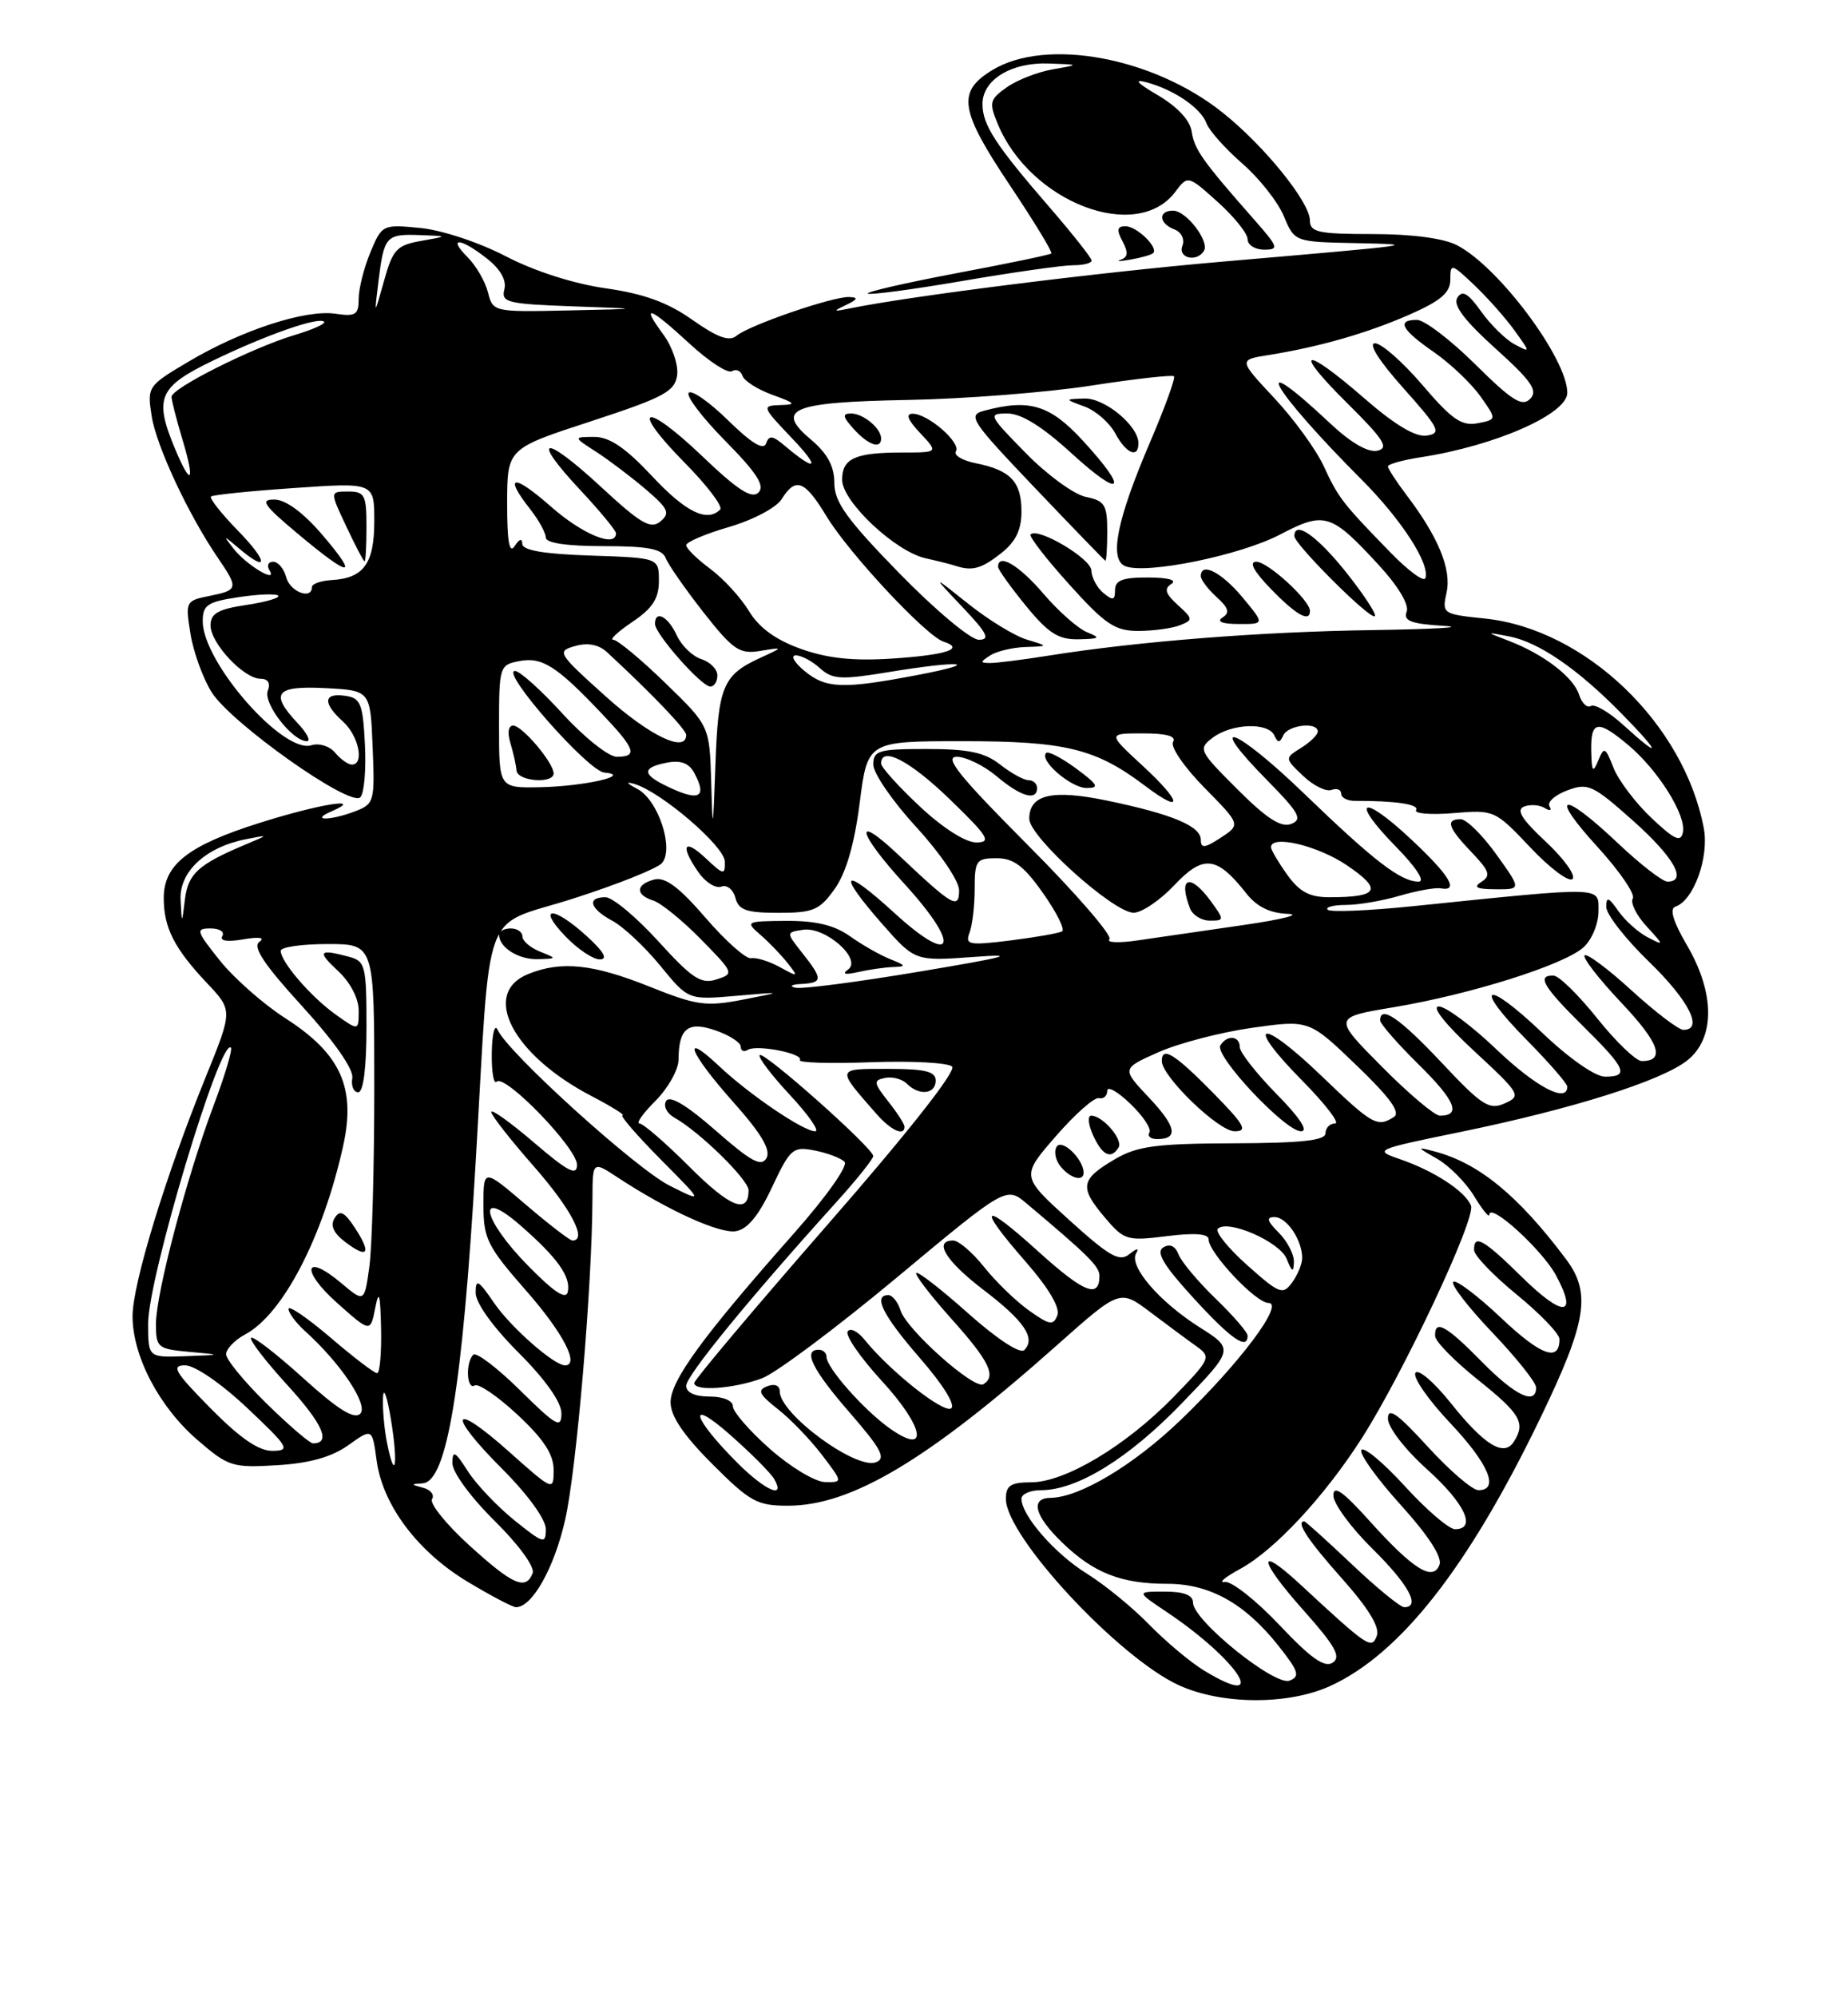 <?xml version="1.0" encoding="UTF-8" standalone="no"?>
<!DOCTYPE svg PUBLIC "-//W3C//DTD SVG 1.1//EN" "http://www.w3.org/Graphics/SVG/1.1/DTD/svg11.dtd" >
<svg xmlns="http://www.w3.org/2000/svg" xmlns:xlink="http://www.w3.org/1999/xlink" version="1.1" viewBox="0 0 237 256">
 <g >
 <path fill="currentColor"
d=" M 170.57 216.11 C 179.56 212.02 188.28 200.93 197.53 181.78 C 203.50 169.42 204.10 165.73 200.83 161.38 C 194.70 153.22 189.67 149.09 184.00 147.59 C 181.63 146.96 181.65 147.01 184.30 148.52 C 185.84 149.40 187.98 151.55 189.05 153.31 C 190.12 155.06 190.99 156.14 191.00 155.70 C 191.00 154.02 197.77 160.16 199.55 163.46 C 202.41 168.78 200.47 168.88 195.19 163.69 C 190.27 158.84 188.97 158.11 189.05 160.25 C 189.08 160.94 191.55 163.51 194.55 165.96 C 197.55 168.41 200.00 170.97 200.00 171.65 C 200.00 174.62 197.62 173.76 192.49 168.90 C 189.46 166.04 186.70 163.96 186.37 164.30 C 186.04 164.63 188.29 167.55 191.38 170.79 C 194.47 174.03 197.00 177.20 197.00 177.84 C 197.00 180.18 194.31 178.89 190.00 174.50 C 185.47 169.88 183.96 169.06 184.05 171.25 C 184.07 171.94 186.55 174.46 189.55 176.86 C 195.01 181.23 195.68 182.38 194.15 184.78 C 192.89 186.78 190.36 185.23 186.08 179.86 C 183.92 177.15 181.87 175.40 181.52 175.97 C 181.17 176.53 183.16 179.40 185.94 182.35 C 190.92 187.61 192.35 191.00 189.60 191.00 C 188.83 191.00 185.91 188.49 183.10 185.42 C 179.22 181.17 178.00 180.31 178.00 181.83 C 178.00 182.95 180.18 185.78 183.00 188.31 C 187.87 192.69 189.42 196.00 186.60 196.00 C 185.83 196.00 182.93 193.52 180.17 190.49 C 177.40 187.46 174.89 185.37 174.59 185.85 C 174.30 186.33 176.56 189.49 179.63 192.88 C 183.17 196.79 184.99 199.59 184.61 200.56 C 183.78 202.75 181.21 201.14 175.62 194.92 C 172.22 191.15 171.00 190.29 171.00 191.68 C 171.00 192.72 173.25 195.79 176.00 198.50 C 180.65 203.08 182.24 206.00 180.09 206.00 C 179.59 206.00 176.56 203.53 173.37 200.50 C 170.17 197.47 167.43 195.00 167.27 195.00 C 166.14 195.00 167.74 197.43 172.10 202.32 C 175.51 206.15 176.99 208.58 176.57 209.67 C 175.90 211.43 175.48 211.16 166.77 203.09 C 161.11 197.85 161.37 199.89 167.18 206.41 C 171.26 210.99 172.03 212.37 170.91 213.11 C 169.87 213.79 168.09 212.54 164.06 208.26 C 161.06 205.09 157.91 202.62 157.06 202.76 C 156.20 202.90 157.10 202.15 159.05 201.09 C 163.47 198.68 169.85 191.83 174.64 184.35 C 179.97 176.02 189.29 156.19 188.65 154.54 C 187.95 152.71 183.93 150.08 179.53 148.57 C 176.15 147.41 176.30 147.34 187.29 145.09 C 201.65 142.14 213.02 138.56 216.37 135.93 C 219.97 133.09 219.96 127.32 216.34 121.14 C 214.57 118.12 214.08 116.47 214.86 116.21 C 217.20 115.43 219.20 109.91 218.51 106.18 C 215.99 92.76 203.30 80.61 190.43 79.28 C 185.00 78.72 184.92 78.66 185.52 75.93 C 186.17 72.96 184.45 68.80 180.35 63.41 C 179.06 61.70 178.00 60.07 178.00 59.78 C 178.00 59.49 179.91 58.96 182.25 58.60 C 191.78 57.13 201.00 53.07 201.00 50.35 C 201.00 45.97 192.20 34.19 186.87 31.44 C 185.14 30.54 181.09 30.00 176.05 30.00 C 169.05 30.00 168.00 29.77 167.99 28.25 C 167.98 25.90 162.13 18.68 156.81 14.44 C 147.90 7.32 134.14 4.79 127.25 8.99 C 122.69 11.77 123.06 14.11 129.58 23.85 C 132.64 28.43 135.01 32.32 134.83 32.49 C 134.65 32.66 129.19 33.79 122.70 35.01 C 116.21 36.24 111.08 37.41 111.29 37.63 C 111.51 37.84 116.98 37.12 123.44 36.01 C 129.91 34.90 136.28 34.00 137.60 34.00 C 138.92 34.00 140.00 33.73 140.00 33.40 C 140.00 33.08 137.60 30.04 134.67 26.65 C 127.66 18.56 126.00 16.01 126.00 13.33 C 126.00 10.23 129.69 7.97 134.47 8.14 C 138.50 8.28 138.50 8.28 135.00 8.89 C 133.07 9.23 130.42 10.26 129.10 11.20 C 126.92 12.74 126.82 13.15 127.95 15.87 C 132.11 25.93 145.76 31.17 150.71 24.61 C 152.34 22.45 152.34 22.45 156.17 25.89 C 158.28 27.78 160.00 29.93 160.00 30.66 C 160.00 31.40 160.95 32.00 162.12 32.00 C 164.05 32.00 163.95 31.68 160.87 28.18 C 154.22 20.64 153.16 19.14 152.83 16.86 C 152.62 15.42 151.00 13.68 148.50 12.21 C 145.83 10.65 145.33 10.10 147.00 10.54 C 150.56 11.49 154.01 13.84 154.73 15.81 C 155.07 16.74 157.13 19.05 159.30 20.94 C 161.48 22.83 163.88 25.87 164.64 27.69 C 166.03 31.00 166.03 31.00 173.76 31.16 C 182.27 31.34 182.26 31.34 156.50 33.56 C 140.86 34.91 116.74 37.94 109.00 39.53 C 106.82 39.97 106.76 39.92 108.50 39.09 C 110.02 38.37 110.11 38.12 108.91 38.07 C 106.84 37.98 96.10 41.67 94.45 43.04 C 93.53 43.81 92.01 43.26 88.80 41.00 C 85.62 38.75 82.57 37.65 77.66 36.95 C 73.57 36.37 68.52 34.75 64.85 32.84 C 61.45 31.07 56.64 29.48 53.89 29.22 C 49.07 28.75 48.98 28.79 47.50 32.34 C 46.68 34.32 46.00 37.00 46.00 38.29 C 46.00 40.35 45.61 40.60 43.00 40.21 C 39.16 39.65 30.99 42.31 24.18 46.35 C 18.94 49.45 18.86 49.57 19.45 53.33 C 20.05 57.17 24.14 65.93 27.94 71.50 C 30.61 75.41 30.56 75.64 26.87 76.38 C 23.82 76.99 23.76 77.10 24.42 81.20 C 24.79 83.52 26.00 86.88 27.12 88.69 C 29.56 92.64 44.90 103.50 46.21 102.19 C 46.70 101.70 46.97 98.64 46.80 95.40 C 46.53 90.15 46.25 89.46 44.25 89.18 C 41.46 88.78 41.36 90.12 44.00 92.50 C 46.01 94.32 46.76 98.00 45.12 98.00 C 44.64 98.00 43.68 97.31 42.98 96.48 C 42.28 95.63 40.92 95.21 39.94 95.52 C 36.33 96.67 26.00 84.89 26.00 79.63 C 26.00 77.54 26.60 77.14 30.59 76.54 C 33.12 76.16 35.41 76.07 35.68 76.35 C 35.96 76.62 34.12 77.16 31.59 77.54 C 27.96 78.08 27.00 78.63 27.00 80.16 C 27.00 82.45 31.27 87.00 33.42 87.00 C 34.38 87.00 34.72 87.57 34.34 88.55 C 33.73 90.14 37.50 95.00 39.35 95.00 C 39.90 95.00 39.37 93.96 38.17 92.69 C 34.56 88.84 35.33 87.87 41.75 88.20 C 47.50 88.50 47.50 88.50 47.79 95.76 C 48.08 102.78 48.00 103.05 45.48 104.01 C 42.31 105.21 39.69 105.21 42.50 104.00 C 46.93 102.09 40.93 103.05 33.27 105.48 C 24.13 108.36 21.00 110.82 21.00 115.10 C 21.00 118.91 22.35 121.56 26.54 126.00 C 29.85 129.50 29.85 129.50 26.40 138.00 C 21.25 150.67 17.00 164.55 17.00 168.70 C 17.00 173.82 20.42 180.35 25.34 184.58 C 29.28 187.98 29.81 188.15 35.54 187.80 C 39.71 187.55 42.54 186.75 44.66 185.24 C 47.74 183.05 47.74 183.05 48.30 187.19 C 49.07 192.91 53.56 198.89 59.99 202.75 C 62.97 204.54 65.75 206.00 66.17 206.00 C 68.25 206.00 71.07 201.00 72.48 194.79 C 73.94 188.37 75.93 164.96 75.98 153.65 C 76.00 148.80 76.00 148.80 79.25 150.94 C 85.58 155.10 92.19 158.11 94.33 157.81 C 95.84 157.59 97.26 155.88 99.00 152.19 C 101.35 147.21 101.68 146.92 104.47 147.46 C 106.10 147.78 107.83 148.43 108.31 148.91 C 108.80 149.40 105.97 153.40 101.77 158.14 C 90.10 171.32 86.00 176.94 86.00 179.74 C 86.00 181.51 87.67 183.97 91.35 187.65 C 96.20 192.50 97.10 193.00 101.10 192.99 C 109.21 192.97 119.00 187.13 135.56 172.41 C 143.63 165.24 143.63 165.24 147.56 168.21 C 149.73 169.84 152.38 171.81 153.47 172.58 C 155.36 173.94 155.24 174.19 150.47 179.09 C 144.39 185.32 136.60 189.98 132.25 189.99 C 129.61 190.00 129.00 190.40 129.00 192.12 C 129.00 196.92 143.49 212.51 151.23 216.02 C 156.72 218.51 165.19 218.55 170.57 216.11 Z  M 147.89 32.44 C 148.60 31.73 145.79 29.00 144.34 29.00 C 143.26 29.00 143.17 29.45 143.96 30.93 C 144.71 32.34 144.66 32.97 143.75 33.28 C 143.06 33.52 143.62 33.51 145.00 33.27 C 146.37 33.03 147.67 32.66 147.89 32.44 Z  M 154.40 32.16 C 155.15 30.94 152.13 27.00 150.44 27.00 C 148.50 27.00 148.61 28.64 150.60 29.40 C 151.52 29.75 151.96 30.66 151.64 31.51 C 151.03 33.08 153.47 33.66 154.40 32.16 Z  M 154.37 214.09 C 152.65 213.04 149.50 210.40 147.37 208.22 C 145.24 206.03 141.64 203.09 139.36 201.68 C 135.28 199.15 131.00 194.24 131.00 192.10 C 131.00 191.49 132.13 191.00 133.51 191.00 C 138.14 191.00 144.73 186.94 151.53 179.90 C 158.27 172.92 158.27 172.92 153.81 170.10 C 148.63 166.81 144.73 162.26 145.71 160.63 C 146.12 159.93 145.80 159.98 144.85 160.74 C 143.57 161.78 142.32 161.07 137.13 156.38 C 130.94 150.77 130.94 150.77 135.40 145.64 C 137.86 142.81 140.35 140.61 140.93 140.75 C 141.52 140.89 142.00 140.47 142.00 139.81 C 142.00 139.16 143.33 139.90 144.96 141.47 C 146.59 143.03 147.69 144.69 147.41 145.15 C 147.12 145.62 147.56 146.00 148.38 146.00 C 151.18 146.00 150.87 144.42 147.35 140.68 C 143.84 136.96 143.84 136.96 148.60 134.85 C 151.21 133.70 156.63 132.29 160.62 131.73 C 167.89 130.71 167.89 130.71 173.96 136.54 C 178.26 140.67 179.66 142.60 178.76 143.17 C 176.62 144.53 176.02 144.19 169.41 137.84 C 161.56 130.30 159.49 130.90 167.02 138.52 C 170.00 141.54 171.88 144.00 171.22 144.00 C 170.55 144.00 170.00 144.56 169.99 145.25 C 169.99 146.18 166.94 146.51 158.20 146.54 C 148.32 146.57 145.86 146.90 143.03 148.55 C 138.60 151.14 138.40 152.14 141.59 155.93 C 144.16 158.98 144.48 159.08 149.64 158.44 C 153.22 157.99 155.00 158.13 155.00 158.85 C 155.00 160.56 161.05 167.00 162.67 167.00 C 164.79 167.00 158.98 174.75 151.39 182.03 C 145.39 187.79 138.46 191.93 134.75 191.98 C 132.07 192.01 132.66 194.28 136.25 197.74 C 140.27 201.62 143.80 203.00 149.70 203.00 C 155.15 203.00 159.65 205.51 163.96 210.95 C 166.55 214.21 166.76 214.88 165.38 215.41 C 163.48 216.14 153.00 207.68 153.00 205.42 C 153.00 204.45 151.84 204.00 149.36 204.00 C 145.72 204.00 145.72 204.00 149.61 206.60 C 158.87 212.80 163.06 219.38 154.37 214.09 Z  M 160.00 171.20 C 160.00 170.76 158.16 168.63 155.90 166.45 C 153.65 164.28 151.51 161.73 151.15 160.79 C 150.72 159.69 150.02 159.37 149.18 159.89 C 148.21 160.49 149.22 162.18 153.04 166.35 C 157.85 171.62 160.00 173.12 160.00 171.20 Z  M 138.97 150.25 C 138.89 148.49 136.17 145.92 135.51 146.98 C 135.13 147.59 135.37 148.74 136.04 149.54 C 137.32 151.09 139.02 151.50 138.97 150.25 Z  M 143.45 147.08 C 144.07 146.08 141.42 143.00 139.95 143.00 C 139.45 143.00 139.56 144.12 140.18 145.50 C 141.37 148.11 142.48 148.64 143.45 147.08 Z  M 155.50 140.00 C 150.63 135.06 149.00 134.05 149.00 136.00 C 149.00 137.98 156.27 145.00 158.33 145.00 C 160.08 145.00 159.61 144.18 155.50 140.00 Z  M 163.71 140.22 C 161.12 137.58 159.00 134.88 159.00 134.22 C 159.00 132.75 157.36 132.60 156.51 133.99 C 155.70 135.29 164.82 145.00 166.85 145.00 C 167.85 145.00 166.69 143.24 163.71 140.22 Z  M 60.14 198.03 C 57.20 195.35 55.07 192.70 55.41 192.15 C 55.75 191.60 55.23 190.94 54.26 190.69 C 52.66 190.27 52.65 190.22 54.21 190.12 C 57.32 189.91 59.30 177.92 61.00 149.00 C 63.00 115.08 61.56 119.00 73.49 115.18 C 79.20 113.35 84.34 111.30 84.91 110.61 C 86.47 108.73 84.40 102.52 81.74 101.12 C 80.33 100.38 80.19 100.14 81.35 100.48 C 84.76 101.47 92.91 108.46 92.96 110.42 C 93.00 112.21 92.81 112.17 90.50 110.00 C 87.68 107.35 87.18 108.38 89.60 111.84 C 90.49 113.10 91.79 113.91 92.51 113.64 C 93.22 113.36 94.03 114.01 94.31 115.07 C 94.72 116.65 95.71 117.00 99.84 117.00 C 104.31 117.00 105.11 116.66 107.05 113.93 C 108.51 111.88 109.57 108.23 110.25 102.93 C 111.26 95.00 111.26 95.00 123.51 95.00 C 136.65 95.00 140.52 95.95 146.82 100.70 C 151.82 104.48 151.64 102.85 146.54 98.15 C 142.04 94.00 142.04 94.00 146.58 94.00 C 149.62 94.00 150.89 94.36 150.44 95.10 C 150.07 95.70 151.87 98.33 154.44 100.94 C 159.12 105.69 159.12 105.69 156.56 107.37 C 154.50 108.72 154.00 108.77 154.00 107.64 C 154.00 105.89 150.34 104.35 142.00 102.62 C 134.92 101.15 132.00 101.83 132.00 104.95 C 132.00 107.27 142.79 116.97 145.38 116.99 C 146.42 116.99 148.77 115.40 150.61 113.45 C 154.33 109.51 156.05 109.71 159.82 114.49 C 161.16 116.21 162.85 117.04 165.14 117.13 C 166.99 117.20 164.45 117.84 159.50 118.56 C 154.55 119.27 148.47 120.16 146.00 120.52 C 143.53 120.89 141.85 120.83 142.28 120.39 C 142.71 119.96 138.00 114.51 131.80 108.30 C 123.07 99.54 121.02 97.00 122.69 97.00 C 123.88 97.00 126.18 98.12 127.82 99.50 C 130.91 102.11 133.00 102.71 133.00 101.00 C 133.00 100.45 132.51 100.00 131.91 100.00 C 131.31 100.00 129.67 99.10 128.27 98.00 C 126.29 96.44 124.22 96.00 118.87 96.00 C 112.66 96.00 112.00 96.19 112.00 98.01 C 112.00 99.11 114.47 102.71 117.50 106.00 C 120.57 109.34 123.00 112.92 123.00 114.11 C 123.00 116.62 122.17 116.14 115.25 109.60 C 109.34 104.02 109.92 106.66 116.08 113.39 C 123.32 121.32 122.35 124.00 114.75 117.06 C 108.03 110.91 107.19 111.66 113.17 118.46 C 117.35 123.20 117.35 123.20 124.92 122.65 C 130.74 122.22 129.14 122.66 118.00 124.52 C 110.03 125.86 102.83 126.80 102.00 126.60 C 101.17 126.40 101.51 126.18 102.75 126.12 C 105.53 125.97 105.55 125.51 102.90 122.16 C 100.80 119.50 100.80 119.50 103.00 119.17 C 105.85 118.74 110.61 122.95 108.76 124.27 C 107.94 124.86 108.37 124.97 110.00 124.60 C 111.38 124.29 113.40 123.99 114.50 123.95 C 116.28 123.88 116.24 123.77 114.15 122.93 C 112.85 122.41 110.53 121.09 108.99 119.99 C 107.01 118.58 104.62 118.01 100.85 118.03 C 95.67 118.07 95.56 118.12 97.50 119.80 C 98.60 120.75 100.17 122.38 101.00 123.43 C 102.43 125.24 102.39 125.27 100.00 123.95 C 98.62 123.20 96.97 122.69 96.33 122.82 C 95.69 122.95 93.06 120.62 90.49 117.64 C 87.09 113.70 85.30 112.37 83.91 112.73 C 81.51 113.36 81.45 114.69 83.79 115.43 C 84.78 115.75 87.53 117.98 89.90 120.40 C 94.14 124.71 94.17 124.81 91.88 125.54 C 89.90 126.17 88.77 125.42 84.42 120.64 C 81.60 117.54 78.55 115.00 77.65 115.00 C 75.21 115.00 75.65 116.47 78.53 118.02 C 79.92 118.76 82.69 121.35 84.67 123.77 C 88.27 128.17 88.27 128.17 94.38 127.64 C 100.50 127.11 100.50 127.11 95.26 128.13 C 90.56 129.04 89.35 128.88 83.33 126.47 C 76.04 123.55 71.99 123.13 67.75 124.84 C 61.63 127.31 65.72 135.21 75.87 140.49 C 78.42 141.82 80.20 142.93 79.84 142.95 C 79.47 142.98 81.67 145.51 84.71 148.59 C 90.26 154.17 90.26 154.17 85.88 151.97 C 81.57 149.81 65.15 134.94 63.82 132.00 C 63.45 131.18 63.11 132.49 63.07 134.92 C 63.03 137.35 63.31 139.02 63.69 138.64 C 64.74 137.59 74.00 147.16 74.00 149.29 C 74.00 150.77 72.85 150.18 68.50 146.46 C 65.47 143.87 63.00 142.10 63.00 142.52 C 63.00 142.94 65.47 146.10 68.50 149.54 C 73.27 154.98 75.36 159.00 73.41 159.00 C 73.08 159.00 70.38 156.92 67.41 154.38 C 62.00 149.76 62.00 149.76 62.00 154.47 C 62.00 158.77 62.50 159.76 67.50 165.46 C 72.21 170.82 74.38 175.00 72.46 175.00 C 71.05 175.00 65.51 170.13 63.38 167.02 C 61.34 164.04 61.00 163.85 61.00 165.70 C 61.00 167.00 63.22 170.09 66.50 173.37 C 69.95 176.82 72.00 179.72 72.00 181.15 C 72.00 183.15 71.35 182.79 66.69 178.19 C 63.77 175.31 61.07 173.26 60.69 173.64 C 59.68 174.66 59.85 178.21 60.88 177.58 C 61.36 177.28 63.84 178.97 66.38 181.34 C 69.72 184.45 71.00 186.41 71.00 188.40 C 71.00 191.14 70.96 191.12 65.26 186.05 C 57.84 179.43 57.24 181.11 64.45 188.32 C 67.68 191.55 70.00 194.75 70.00 195.98 C 70.00 197.95 69.72 197.87 65.98 194.87 C 63.78 193.09 61.08 190.26 60.00 188.57 C 58.36 186.00 58.03 185.83 58.02 187.53 C 58.01 188.69 60.35 191.89 63.42 194.92 C 66.53 197.99 68.61 200.85 68.31 201.63 C 67.44 203.89 65.76 203.15 60.14 198.03 Z  M 69.25 121.97 C 68.01 121.47 67.00 120.60 67.00 120.03 C 67.00 119.46 66.33 119.00 65.50 119.00 C 64.67 119.00 64.00 119.36 64.00 119.80 C 64.00 121.43 66.48 123.00 68.95 122.94 C 71.47 122.87 71.47 122.86 69.25 121.97 Z  M 75.23 119.97 C 70.97 116.09 68.78 116.12 72.50 120.00 C 74.08 121.65 76.08 122.99 76.94 122.97 C 77.99 122.95 77.43 121.97 75.23 119.97 Z  M 155.30 115.53 C 152.63 111.87 151.06 112.39 152.61 116.42 C 152.94 117.29 154.09 118.00 155.15 118.00 C 157.03 118.00 157.04 117.93 155.30 115.53 Z  M 138.02 98.51 C 136.16 97.14 134.43 96.24 134.16 96.51 C 133.23 97.44 137.34 101.00 139.35 101.00 C 141.04 101.00 140.82 100.58 138.02 98.51 Z  M 94.57 187.50 C 88.77 181.70 88.04 178.99 93.60 183.87 C 96.29 186.24 98.86 188.81 99.30 189.59 C 100.79 192.22 98.10 191.04 94.57 187.50 Z  M 98.74 185.71 C 96.12 183.40 93.99 180.94 93.99 180.25 C 94.00 179.53 92.74 179.00 91.00 179.00 C 89.12 179.00 88.00 178.49 88.00 177.62 C 88.00 176.33 96.07 166.46 107.18 154.17 C 109.83 151.24 112.00 148.54 111.99 148.17 C 111.98 147.16 97.96 134.70 97.43 135.23 C 97.18 135.49 98.92 137.79 101.31 140.35 C 103.69 142.91 105.15 145.00 104.55 145.00 C 103.04 145.00 96.14 140.33 92.25 136.67 C 87.23 131.94 88.41 134.94 94.06 141.28 C 97.64 145.29 98.88 147.39 98.30 148.43 C 97.64 149.60 96.33 148.89 91.81 144.93 C 88.08 141.66 85.90 140.35 85.43 141.11 C 85.04 141.75 85.51 142.70 86.50 143.26 C 89.72 145.06 96.00 151.21 96.00 152.56 C 96.00 155.70 93.63 154.76 88.43 149.56 C 85.37 146.50 82.48 144.00 82.01 144.00 C 81.54 144.00 82.47 142.68 84.08 141.08 C 85.68 139.47 87.01 137.11 87.02 135.83 C 87.04 131.77 88.24 130.84 91.82 132.09 C 93.57 132.70 95.00 133.63 95.00 134.16 C 95.00 134.69 95.40 134.87 95.90 134.56 C 97.05 133.85 103.10 135.04 102.58 135.87 C 102.36 136.22 106.47 136.34 111.69 136.15 C 116.92 135.96 121.61 136.21 122.11 136.71 C 122.67 137.27 116.31 145.33 106.05 157.06 C 96.72 167.75 89.06 176.84 89.04 177.25 C 88.98 178.36 94.03 178.02 97.70 176.67 C 99.46 176.03 107.23 170.22 114.97 163.78 C 129.05 152.05 129.05 152.05 131.69 154.28 C 139.61 160.94 141.00 162.32 141.00 163.54 C 141.00 166.49 139.00 165.69 133.14 160.39 C 125.87 153.81 125.17 154.44 131.60 161.79 C 134.49 165.10 135.98 167.62 135.60 168.59 C 135.09 169.93 134.59 169.84 131.98 167.98 C 130.31 166.80 127.72 164.29 126.22 162.41 C 124.73 160.54 122.94 159.00 122.25 159.00 C 119.67 159.00 121.28 161.62 126.11 165.31 C 131.35 169.30 132.87 171.53 131.36 173.04 C 130.83 173.57 127.92 171.67 124.18 168.35 C 120.73 165.27 117.73 162.94 117.51 163.16 C 117.29 163.38 119.32 166.02 122.01 169.03 C 126.87 174.45 127.81 176.38 126.12 177.42 C 124.94 178.15 116.27 170.44 115.49 167.96 C 115.15 166.88 114.45 166.00 113.93 166.00 C 111.91 166.00 113.22 168.60 118.01 174.11 C 120.96 177.50 122.59 180.13 121.97 180.52 C 120.95 181.15 114.10 175.71 110.89 171.73 C 110.01 170.63 109.03 170.15 108.71 170.66 C 108.39 171.18 110.36 174.03 113.09 177.00 C 118.58 182.97 119.19 186.69 114.08 183.06 C 110.77 180.70 106.00 175.31 106.00 173.92 C 106.00 173.42 105.55 173.00 105.00 173.00 C 102.92 173.00 104.17 175.54 108.98 181.07 C 113.02 185.72 113.66 186.92 112.34 187.42 C 109.77 188.41 100.00 181.22 100.00 178.34 C 100.00 177.58 99.35 177.31 98.40 177.68 C 97.09 178.18 97.34 178.71 99.74 180.60 C 101.36 181.86 103.90 184.50 105.39 186.45 C 108.10 190.00 108.10 190.00 105.80 189.96 C 104.54 189.94 101.36 188.03 98.74 185.71 Z  M 116.00 144.41 C 116.00 144.08 115.06 142.62 113.90 141.16 C 112.02 138.76 111.98 138.47 113.51 138.16 C 114.45 137.97 115.70 138.30 116.31 138.91 C 117.88 140.48 120.00 140.25 120.00 138.50 C 120.00 137.33 118.65 137.00 113.88 137.00 C 107.18 137.00 107.22 136.86 112.38 142.75 C 114.25 144.89 116.00 145.69 116.00 144.41 Z  M 49.63 184.91 C 49.28 183.17 49.05 180.57 49.12 179.12 C 49.18 177.68 49.64 178.93 50.13 181.90 C 51.09 187.70 50.68 190.17 49.63 184.91 Z  M 27.00 180.50 C 22.42 175.86 21.91 175.00 23.74 175.00 C 24.99 175.00 28.35 177.31 31.70 180.46 C 37.02 185.48 37.29 185.93 34.97 185.96 C 33.19 185.99 30.80 184.35 27.00 180.50 Z  M 34.20 179.91 C 31.34 177.11 29.00 174.26 29.00 173.58 C 29.00 172.90 30.11 171.74 31.47 171.02 C 36.28 168.44 41.41 158.58 44.00 146.91 C 45.67 139.41 43.71 135.07 36.58 130.50 C 33.79 128.71 30.02 125.39 28.20 123.12 C 25.15 119.31 25.06 119.00 27.01 119.00 C 28.17 119.00 28.84 119.44 28.51 119.98 C 28.13 120.60 29.15 120.75 31.20 120.40 C 33.24 120.05 34.03 120.17 33.26 120.72 C 32.36 121.36 33.87 123.63 38.76 128.98 C 42.91 133.53 45.37 137.06 45.18 138.18 C 45.01 139.18 45.35 140.00 45.94 140.00 C 46.60 140.00 47.00 136.87 47.00 131.62 C 47.00 123.77 46.86 123.19 44.75 122.63 C 40.88 121.59 40.63 121.92 43.35 124.45 C 44.92 125.90 46.00 127.98 46.00 129.52 C 46.00 132.14 46.00 132.14 43.04 130.03 C 39.87 127.77 36.00 123.28 36.00 121.87 C 36.00 121.39 38.70 121.00 42.00 121.00 C 48.00 121.00 48.00 121.00 48.00 139.36 C 48.00 149.46 47.72 159.80 47.37 162.34 C 46.73 166.95 46.73 166.95 43.78 164.47 C 39.03 160.47 38.51 162.79 43.21 166.98 C 47.50 170.80 47.50 170.80 48.12 167.65 C 48.60 165.22 48.77 165.82 48.87 170.25 C 48.94 173.41 48.71 176.00 48.36 176.00 C 48.00 176.00 45.30 173.94 42.36 171.42 C 39.41 168.91 37.00 167.26 37.00 167.77 C 37.00 168.27 37.95 169.55 39.11 170.60 C 43.72 174.76 47.29 180.11 46.20 181.20 C 45.43 181.97 43.33 180.66 38.89 176.64 C 35.47 173.54 32.45 171.21 32.20 171.47 C 31.94 171.72 34.05 174.46 36.87 177.55 C 41.41 182.52 42.50 185.00 40.14 185.00 C 39.73 185.00 37.06 182.71 34.20 179.91 Z  M 45.53 157.40 C 44.16 155.31 43.59 155.04 42.92 156.12 C 42.33 157.06 42.76 158.04 44.26 159.18 C 47.18 161.40 47.68 160.69 45.53 157.40 Z  M 19.00 169.63 C 19.00 163.77 28.26 132.92 29.61 134.28 C 29.84 134.51 28.86 137.80 27.43 141.60 C 23.94 150.85 20.01 165.75 20.00 169.69 C 20.00 172.72 20.22 172.90 24.25 173.27 C 28.50 173.65 28.50 173.65 23.75 173.83 C 19.00 174.00 19.00 174.00 19.00 169.63 Z  M 67.75 162.26 C 61.81 156.22 61.01 152.06 66.75 157.07 C 71.49 161.21 73.22 163.63 72.82 165.57 C 72.60 166.64 71.07 165.64 67.75 162.26 Z  M 159.96 162.17 C 157.51 159.99 155.81 157.88 156.18 157.50 C 157.43 156.23 164.12 159.15 165.01 161.35 C 165.70 163.06 165.89 163.15 165.94 161.75 C 165.97 160.79 165.10 159.10 164.00 158.00 C 162.49 156.49 162.36 156.00 163.46 156.00 C 165.02 156.00 167.00 158.94 167.00 161.24 C 167.00 162.00 166.42 163.41 165.71 164.38 C 164.52 166.01 164.09 165.85 159.96 162.17 Z  M 177.20 136.70 C 170.95 130.40 170.95 130.40 178.73 129.10 C 188.61 127.45 200.60 123.67 203.08 121.42 C 204.14 120.47 205.00 118.40 205.00 116.82 C 205.00 113.58 206.00 113.61 181.19 116.15 C 175.52 116.73 170.60 116.94 170.27 116.60 C 169.94 116.27 170.98 116.00 172.58 115.99 C 174.19 115.99 177.30 115.46 179.50 114.81 C 181.70 114.17 184.06 113.74 184.75 113.86 C 187.19 114.30 185.93 112.21 180.93 107.54 C 174.62 101.63 173.05 102.43 179.02 108.52 C 181.63 111.18 182.81 113.00 181.93 113.00 C 179.64 113.00 176.22 110.37 167.23 101.70 C 158.39 93.17 154.33 91.71 162.49 99.99 C 166.63 104.19 167.09 105.03 165.58 105.61 C 164.29 106.10 162.43 104.91 158.69 101.16 C 153.74 96.22 153.63 95.99 155.53 94.55 C 157.94 92.73 162.62 92.55 163.42 94.25 C 163.88 95.25 164.12 95.25 164.58 94.25 C 165.21 92.91 169.00 92.49 169.00 93.76 C 169.00 94.18 168.04 95.12 166.87 95.85 C 164.74 97.18 164.74 97.18 167.12 99.45 C 168.43 100.69 170.06 101.50 170.75 101.25 C 171.44 100.99 172.00 101.21 172.00 101.72 C 172.00 102.24 172.79 102.66 173.75 102.65 C 178.95 102.63 182.06 103.09 181.61 103.83 C 181.32 104.28 183.48 104.46 186.39 104.22 C 191.62 103.78 191.73 103.83 196.27 108.63 C 198.79 111.30 201.22 113.11 201.67 112.66 C 202.12 112.21 200.58 110.07 198.25 107.89 C 195.15 105.00 194.40 103.79 195.46 103.38 C 196.25 103.07 197.45 103.16 198.11 103.57 C 198.78 103.98 199.05 103.89 198.72 103.35 C 198.39 102.82 199.41 101.90 200.99 101.31 C 203.65 100.31 204.26 100.59 209.43 105.19 C 214.68 109.87 216.45 113.00 213.85 113.00 C 213.21 113.00 210.31 110.75 207.41 108.00 C 200.27 101.25 198.56 101.65 204.91 108.59 C 207.71 111.66 209.74 114.62 209.40 115.16 C 209.07 115.70 209.85 117.30 211.15 118.71 C 213.44 121.21 213.45 121.24 211.30 120.13 C 210.09 119.50 208.40 117.99 207.55 116.77 C 206.29 114.97 206.00 114.87 206.00 116.26 C 206.00 117.19 208.47 120.36 211.50 123.29 C 216.61 128.24 218.51 132.00 215.89 132.00 C 215.28 132.00 212.30 129.73 209.26 126.96 C 206.23 124.19 203.51 122.16 203.22 122.45 C 202.93 122.74 205.04 125.46 207.90 128.49 C 212.81 133.67 213.63 136.00 210.55 136.00 C 209.82 136.00 207.26 133.55 204.86 130.55 C 202.46 127.55 199.94 125.07 199.25 125.05 C 197.02 124.96 197.91 126.48 203.00 131.50 C 208.55 136.97 209.00 138.00 205.84 138.00 C 204.58 138.00 201.22 135.65 197.79 132.38 C 190.44 125.37 188.75 126.16 195.81 133.31 C 198.66 136.20 201.00 138.89 201.00 139.28 C 201.00 141.45 196.99 139.34 191.91 134.50 C 188.74 131.47 185.41 129.00 184.52 129.00 C 183.54 129.00 185.35 131.28 189.05 134.71 C 194.98 140.20 195.13 140.46 192.98 141.42 C 190.99 142.31 190.06 141.72 184.89 136.21 C 179.53 130.51 177.00 128.77 177.00 130.79 C 177.00 131.22 179.23 133.77 181.96 136.46 C 186.64 141.07 187.44 143.00 184.66 143.00 C 183.99 143.00 180.63 140.16 177.20 136.70 Z  M 191.89 109.50 C 190.12 107.03 188.06 105.00 187.33 105.00 C 185.34 105.00 185.70 106.08 188.73 109.24 C 191.02 111.63 191.23 112.25 189.98 113.03 C 188.89 113.73 189.36 113.97 191.81 113.98 C 195.12 114.00 195.12 114.00 191.89 109.50 Z  M 124.34 119.55 C 124.70 118.61 125.00 116.07 125.00 113.92 C 125.00 110.29 125.21 110.00 127.81 110.00 C 130.00 110.00 131.31 110.99 133.76 114.47 C 135.50 116.93 136.60 119.13 136.21 119.37 C 135.82 119.61 132.84 120.13 129.59 120.54 C 124.25 121.20 123.75 121.10 124.34 119.55 Z  M 23.16 115.32 C 22.98 111.72 26.39 108.57 31.56 107.56 C 34.50 106.98 34.50 106.98 31.50 108.24 C 25.45 110.78 24.13 111.97 23.72 115.25 C 23.32 118.50 23.32 118.50 23.16 115.32 Z  M 165.07 112.10 C 163.93 110.50 163.00 108.92 163.00 108.60 C 163.00 106.95 169.00 108.38 172.74 110.91 C 177.36 114.04 176.83 115.00 170.49 115.00 C 167.93 115.00 166.65 114.31 165.07 112.10 Z  M 117.96 103.36 C 115.23 100.81 113.00 98.34 113.00 97.86 C 113.00 95.58 116.72 97.52 121.84 102.48 C 126.75 107.23 127.19 107.96 125.21 107.98 C 123.84 107.99 120.91 106.13 117.96 103.36 Z  M 211.79 104.84 C 209.75 102.91 207.56 100.02 206.93 98.42 C 205.87 95.73 205.72 95.65 204.96 97.50 C 204.28 99.15 204.13 98.93 204.07 96.25 C 203.99 92.33 204.90 92.20 208.87 95.54 C 212.67 98.75 216.25 104.46 215.83 106.66 C 215.56 108.01 214.77 107.65 211.79 104.84 Z  M 91.21 100.27 C 91.00 93.04 91.00 93.04 85.30 87.52 C 82.17 84.48 79.17 82.00 78.65 82.00 C 78.13 82.00 79.23 80.97 81.10 79.71 C 83.69 77.97 84.50 76.71 84.50 74.46 C 84.50 71.50 84.50 71.50 75.75 71.21 C 69.74 71.01 67.00 70.54 66.98 69.71 C 66.98 68.96 66.60 69.06 66.00 70.00 C 65.32 71.05 65.03 69.38 65.04 64.50 C 65.05 57.50 65.05 57.50 75.78 54.00 C 85.11 50.95 86.54 50.19 86.84 48.11 C 87.02 46.79 86.23 44.45 85.06 42.86 C 82.11 38.87 83.28 39.29 88.48 44.09 C 90.92 46.33 93.34 47.91 93.87 47.58 C 94.40 47.25 95.01 47.52 95.22 48.17 C 95.44 48.83 97.17 49.92 99.06 50.61 C 102.05 51.69 102.18 51.86 100.05 51.92 C 97.67 52.00 97.72 52.13 101.55 56.15 C 105.28 60.06 104.75 60.60 100.60 57.10 C 99.08 55.81 98.62 55.76 98.24 56.85 C 97.92 57.75 96.36 56.80 93.41 53.91 C 91.01 51.55 88.72 49.95 88.33 50.34 C 87.94 50.73 90.05 53.51 93.02 56.52 C 97.06 60.61 98.13 62.27 97.27 63.13 C 96.42 63.98 94.61 62.82 90.06 58.47 C 82.56 51.32 80.65 52.06 87.83 59.33 C 90.70 62.24 92.74 64.93 92.36 65.31 C 90.68 66.99 87.94 65.65 83.60 61.00 C 80.21 57.38 78.17 56.00 76.21 56.00 C 73.50 56.01 73.50 56.01 76.50 57.94 C 78.15 59.01 81.00 61.17 82.84 62.74 C 85.72 65.21 85.98 65.77 84.69 66.84 C 83.45 67.87 82.18 67.13 77.07 62.40 C 69.72 55.60 67.92 55.86 74.40 62.79 C 76.93 65.49 79.00 68.00 79.00 68.35 C 79.00 70.26 74.71 68.50 70.64 64.92 C 65.83 60.68 64.52 60.85 68.00 65.27 C 69.10 66.67 70.00 68.31 70.00 68.91 C 70.00 69.60 72.71 70.00 77.39 70.00 C 83.12 70.00 84.92 70.35 85.38 71.54 C 85.70 72.38 87.89 75.51 90.23 78.50 C 94.03 83.32 94.83 83.87 97.50 83.43 C 100.50 82.94 100.50 82.94 97.50 84.32 C 92.71 86.52 92.10 87.96 91.75 98.05 C 91.44 106.67 91.40 106.87 91.21 100.27 Z  M 92.00 86.57 C 92.00 85.78 91.07 84.84 89.94 84.48 C 88.81 84.12 87.38 82.74 86.78 81.41 C 85.68 79.01 84.00 78.13 84.00 79.97 C 84.00 81.25 89.96 88.00 91.10 88.00 C 91.60 88.00 92.00 87.36 92.00 86.57 Z  M 85.25 100.64 C 82.32 99.19 82.41 98.35 85.54 97.75 C 87.30 97.41 88.36 97.81 89.04 99.07 C 90.78 102.32 89.61 102.80 85.25 100.64 Z  M 64.00 93.12 C 64.00 85.40 64.06 85.22 66.62 84.73 C 69.53 84.18 71.39 85.36 77.21 91.50 C 81.49 96.01 81.83 97.00 79.10 97.00 C 78.06 97.00 74.94 94.53 72.17 91.50 C 69.41 88.47 66.65 86.00 66.05 86.00 C 64.13 86.00 75.41 98.83 77.50 99.02 C 81.22 99.36 74.93 100.79 69.25 100.90 C 64.00 101.00 64.00 101.00 64.00 93.12 Z  M 71.00 99.13 C 71.00 97.77 66.97 93.00 65.81 93.00 C 65.19 93.00 65.05 93.91 65.46 95.25 C 65.83 96.49 66.19 98.06 66.24 98.75 C 66.34 100.14 71.00 100.51 71.00 99.13 Z  M 208.20 92.94 C 206.39 91.29 204.51 90.19 204.02 90.49 C 203.54 90.78 202.86 90.13 202.51 89.04 C 201.80 86.79 197.95 83.84 193.50 82.14 C 190.50 80.99 190.50 80.99 193.50 81.56 C 197.31 82.28 202.32 85.71 207.97 91.47 C 213.01 96.61 213.14 97.44 208.20 92.94 Z  M 77.67 89.25 C 71.50 83.70 71.37 83.48 73.77 82.80 C 75.41 82.34 76.80 82.62 77.87 83.61 C 83.66 88.97 88.00 93.51 88.00 94.20 C 88.00 96.57 83.30 94.32 77.67 89.25 Z  M 103.14 85.97 C 101.84 84.89 101.36 84.00 102.06 84.00 C 102.77 84.00 104.16 84.74 105.16 85.65 C 106.76 87.09 107.84 87.15 113.93 86.15 C 123.40 84.59 126.20 84.90 117.50 86.55 C 108.01 88.35 105.90 88.26 103.14 85.97 Z  M 102.74 83.18 C 99.49 82.02 97.36 80.48 96.05 78.32 C 94.99 76.57 92.74 74.13 91.06 72.89 C 89.38 71.64 88.00 70.29 88.00 69.88 C 88.00 69.48 90.48 68.42 93.51 67.54 C 96.59 66.64 99.56 65.07 100.25 63.97 C 102.04 61.11 103.20 61.55 106.00 66.18 C 108.88 70.93 118.78 81.53 121.00 82.24 C 123.81 83.15 121.39 83.95 114.44 84.41 C 109.47 84.74 106.15 84.39 102.74 83.18 Z  M 127.00 84.00 C 127.83 83.47 129.85 82.99 131.50 82.93 C 134.50 82.83 134.50 82.83 131.69 81.98 C 130.14 81.52 126.77 79.46 124.19 77.40 C 119.50 73.66 119.50 73.66 123.45 77.83 C 126.62 81.17 127.03 82.00 125.53 82.00 C 124.49 82.00 119.94 78.19 115.33 73.47 C 108.60 66.57 107.00 64.35 107.00 61.90 C 107.00 59.76 106.12 58.13 104.01 56.35 C 99.33 52.42 101.49 51.54 116.50 51.26 C 123.65 51.13 134.15 50.31 139.84 49.44 C 145.53 48.56 150.35 48.02 150.56 48.23 C 150.77 48.44 149.41 52.19 147.54 56.56 C 143.21 66.65 142.19 71.75 144.34 72.58 C 147.08 73.63 159.05 71.18 164.13 68.53 C 169.88 65.52 170.69 65.77 176.80 72.40 C 179.31 75.12 180.74 77.51 180.40 78.40 C 179.95 79.58 180.94 79.96 185.16 80.22 C 188.10 80.40 184.02 80.64 176.10 80.76 C 161.79 80.96 146.00 82.20 134.50 84.03 C 131.20 84.56 127.83 84.98 127.00 84.98 C 125.67 84.97 125.67 84.86 127.00 84.00 Z  M 139.40 81.03 C 138.25 80.56 135.73 78.34 133.81 76.09 C 130.69 72.44 128.00 70.85 128.00 72.65 C 128.00 73.00 129.61 75.25 131.57 77.65 C 134.46 81.18 135.74 81.99 138.32 81.94 C 141.06 81.88 141.21 81.76 139.40 81.03 Z  M 151.32 80.14 C 153.03 79.47 153.01 79.32 151.04 77.54 C 149.45 76.10 149.26 75.45 150.23 74.84 C 150.99 74.35 149.80 74.02 147.25 74.02 C 143.99 74.00 143.00 74.38 143.00 75.62 C 143.00 76.95 142.73 77.02 141.50 76.00 C 140.68 75.32 139.99 74.02 139.97 73.13 C 139.94 71.60 133.12 67.55 132.17 68.50 C 131.93 68.74 134.16 71.62 137.12 74.90 C 141.75 80.04 142.99 80.87 146.00 80.87 C 147.93 80.86 150.32 80.54 151.32 80.14 Z  M 159.35 76.57 C 156.66 73.34 154.00 71.98 154.00 73.85 C 154.00 74.31 154.91 75.51 156.02 76.52 C 157.57 77.92 157.75 78.54 156.77 79.16 C 155.98 79.67 156.76 79.98 158.85 79.98 C 162.20 80.00 162.20 80.00 159.35 76.57 Z  M 168.00 78.30 C 168.00 76.95 162.60 72.00 161.12 72.00 C 160.13 72.00 160.78 73.21 163.00 75.50 C 166.23 78.83 168.00 79.83 168.00 78.30 Z  M 172.80 73.56 C 169.00 68.75 166.00 66.61 166.00 68.72 C 166.00 69.73 175.25 79.00 176.26 79.00 C 176.72 79.00 175.16 76.55 172.80 73.56 Z  M 128.37 70.93 C 130.26 69.44 131.00 67.93 131.00 65.55 C 131.00 61.75 129.60 60.27 125.17 59.38 C 123.44 59.04 122.28 58.35 122.59 57.85 C 123.27 56.75 119.07 53.08 117.08 53.03 C 116.10 53.01 116.39 53.79 118.00 55.50 C 120.35 58.00 120.35 58.00 115.76 58.00 C 109.67 58.00 108.00 58.75 108.00 61.49 C 108.00 64.29 114.82 70.70 118.72 71.56 C 120.25 71.90 121.95 72.33 122.50 72.51 C 124.67 73.23 125.83 72.92 128.37 70.93 Z  M 142.00 68.12 C 142.00 64.70 141.68 64.18 139.25 63.69 C 137.74 63.38 134.27 60.85 131.54 58.06 C 126.76 53.19 126.67 53.00 129.21 53.00 C 130.98 53.00 133.67 54.67 137.42 58.10 C 143.93 64.05 144.87 62.99 138.87 56.48 C 134.64 51.88 132.01 51.09 126.19 52.65 C 124.05 53.22 124.53 53.94 132.69 62.50 C 137.53 67.58 141.61 71.79 141.75 71.87 C 141.89 71.94 142.00 70.26 142.00 68.12 Z  M 146.00 56.81 C 146.00 54.58 141.68 51.00 139.08 51.08 C 136.50 51.16 136.50 51.16 139.10 52.11 C 140.53 52.64 142.29 54.18 143.02 55.53 C 144.41 58.13 146.00 58.82 146.00 56.81 Z  M 113.00 56.20 C 113.00 54.90 110.71 53.00 109.15 53.00 C 107.99 53.00 108.06 53.41 109.50 55.00 C 111.36 57.05 113.00 57.62 113.00 56.20 Z  M 36.71 74.00 C 36.42 72.90 35.67 72.00 35.03 72.00 C 34.40 72.00 34.19 72.49 34.56 73.10 C 35.66 74.88 31.56 72.40 29.93 70.30 C 28.59 68.58 28.62 68.57 30.60 70.25 C 34.47 73.54 34.41 72.01 30.52 68.02 C 28.38 65.83 26.83 63.86 27.06 63.64 C 27.30 63.43 32.11 62.93 37.75 62.55 C 48.00 61.84 48.00 61.84 48.00 66.80 C 48.00 72.24 46.64 74.12 42.52 74.35 C 41.14 74.43 40.00 74.84 40.00 75.25 C 40.00 76.92 37.20 75.86 36.71 74.00 Z  M 41.32 68.53 C 38.90 65.71 36.66 64.05 35.21 64.03 C 33.30 64.01 33.78 64.72 38.21 68.43 C 45.01 74.12 46.13 74.16 41.32 68.53 Z  M 47.00 67.50 C 47.00 63.44 46.77 63.00 44.65 63.00 C 42.30 63.00 42.30 63.00 44.40 67.45 C 45.55 69.90 46.61 71.93 46.75 71.95 C 46.89 71.98 47.00 69.97 47.00 67.50 Z  M 178.30 70.79 C 172.14 64.46 171.66 63.85 169.74 59.70 C 168.77 57.61 165.93 53.70 163.41 51.01 C 158.84 46.12 158.84 46.12 162.67 45.51 C 169.22 44.46 175.29 42.72 180.75 40.33 C 184.79 38.55 186.00 37.52 186.00 35.83 C 186.00 33.72 186.13 33.75 189.09 36.56 C 190.79 38.18 193.11 40.79 194.24 42.37 C 196.30 45.23 196.30 45.23 194.22 44.12 C 193.08 43.51 191.15 41.61 189.94 39.91 C 188.27 37.57 187.53 37.14 186.90 38.16 C 186.31 39.10 187.78 41.05 191.78 44.66 C 196.42 48.84 197.26 50.06 196.24 51.12 C 195.21 52.18 193.91 51.36 189.21 46.71 C 186.04 43.57 182.67 41.00 181.72 41.00 C 179.06 41.00 179.72 42.25 183.89 45.13 C 185.98 46.58 188.66 49.12 189.84 50.77 C 191.97 53.77 191.97 53.77 189.49 54.25 C 187.45 54.64 186.18 53.75 182.43 49.36 C 179.91 46.41 177.17 44.00 176.34 44.00 C 175.43 44.00 176.85 46.25 179.98 49.75 C 184.60 54.93 184.90 55.53 182.98 55.83 C 181.55 56.05 178.91 54.48 175.00 51.08 C 167.13 44.23 165.65 44.62 172.77 51.67 C 177.49 56.34 178.17 57.42 176.64 57.77 C 175.46 58.03 173.25 56.76 170.64 54.31 C 159.83 44.17 162.95 49.78 174.63 61.48 C 179.75 66.62 183.41 72.27 182.80 74.11 C 182.62 74.64 180.59 73.15 178.30 70.79 Z  M 22.45 57.53 C 19.73 51.02 20.33 49.60 27.25 46.25 C 34.13 42.92 40.89 40.56 41.57 41.24 C 41.82 41.48 40.10 42.25 37.76 42.95 C 32.36 44.57 22.00 49.76 22.00 50.86 C 22.00 51.31 22.63 53.78 23.40 56.34 C 25.05 61.82 24.52 62.48 22.45 57.53 Z  M 48.53 36.10 C 49.25 30.27 49.50 29.98 53.81 30.13 C 57.50 30.26 57.50 30.26 54.00 30.88 C 50.87 31.43 50.37 31.98 49.25 36.00 C 47.99 40.50 47.99 40.50 48.53 36.10 Z  M 62.58 37.47 C 62.23 36.09 61.06 34.06 59.97 32.97 C 57.34 30.34 59.03 30.45 62.45 33.14 C 64.19 34.51 64.99 35.93 64.68 37.10 C 64.25 38.76 65.07 38.96 73.35 39.26 C 82.50 39.58 82.50 39.58 72.86 39.79 C 63.31 40.00 63.21 39.98 62.58 37.47 Z "/>
</g>
</svg>